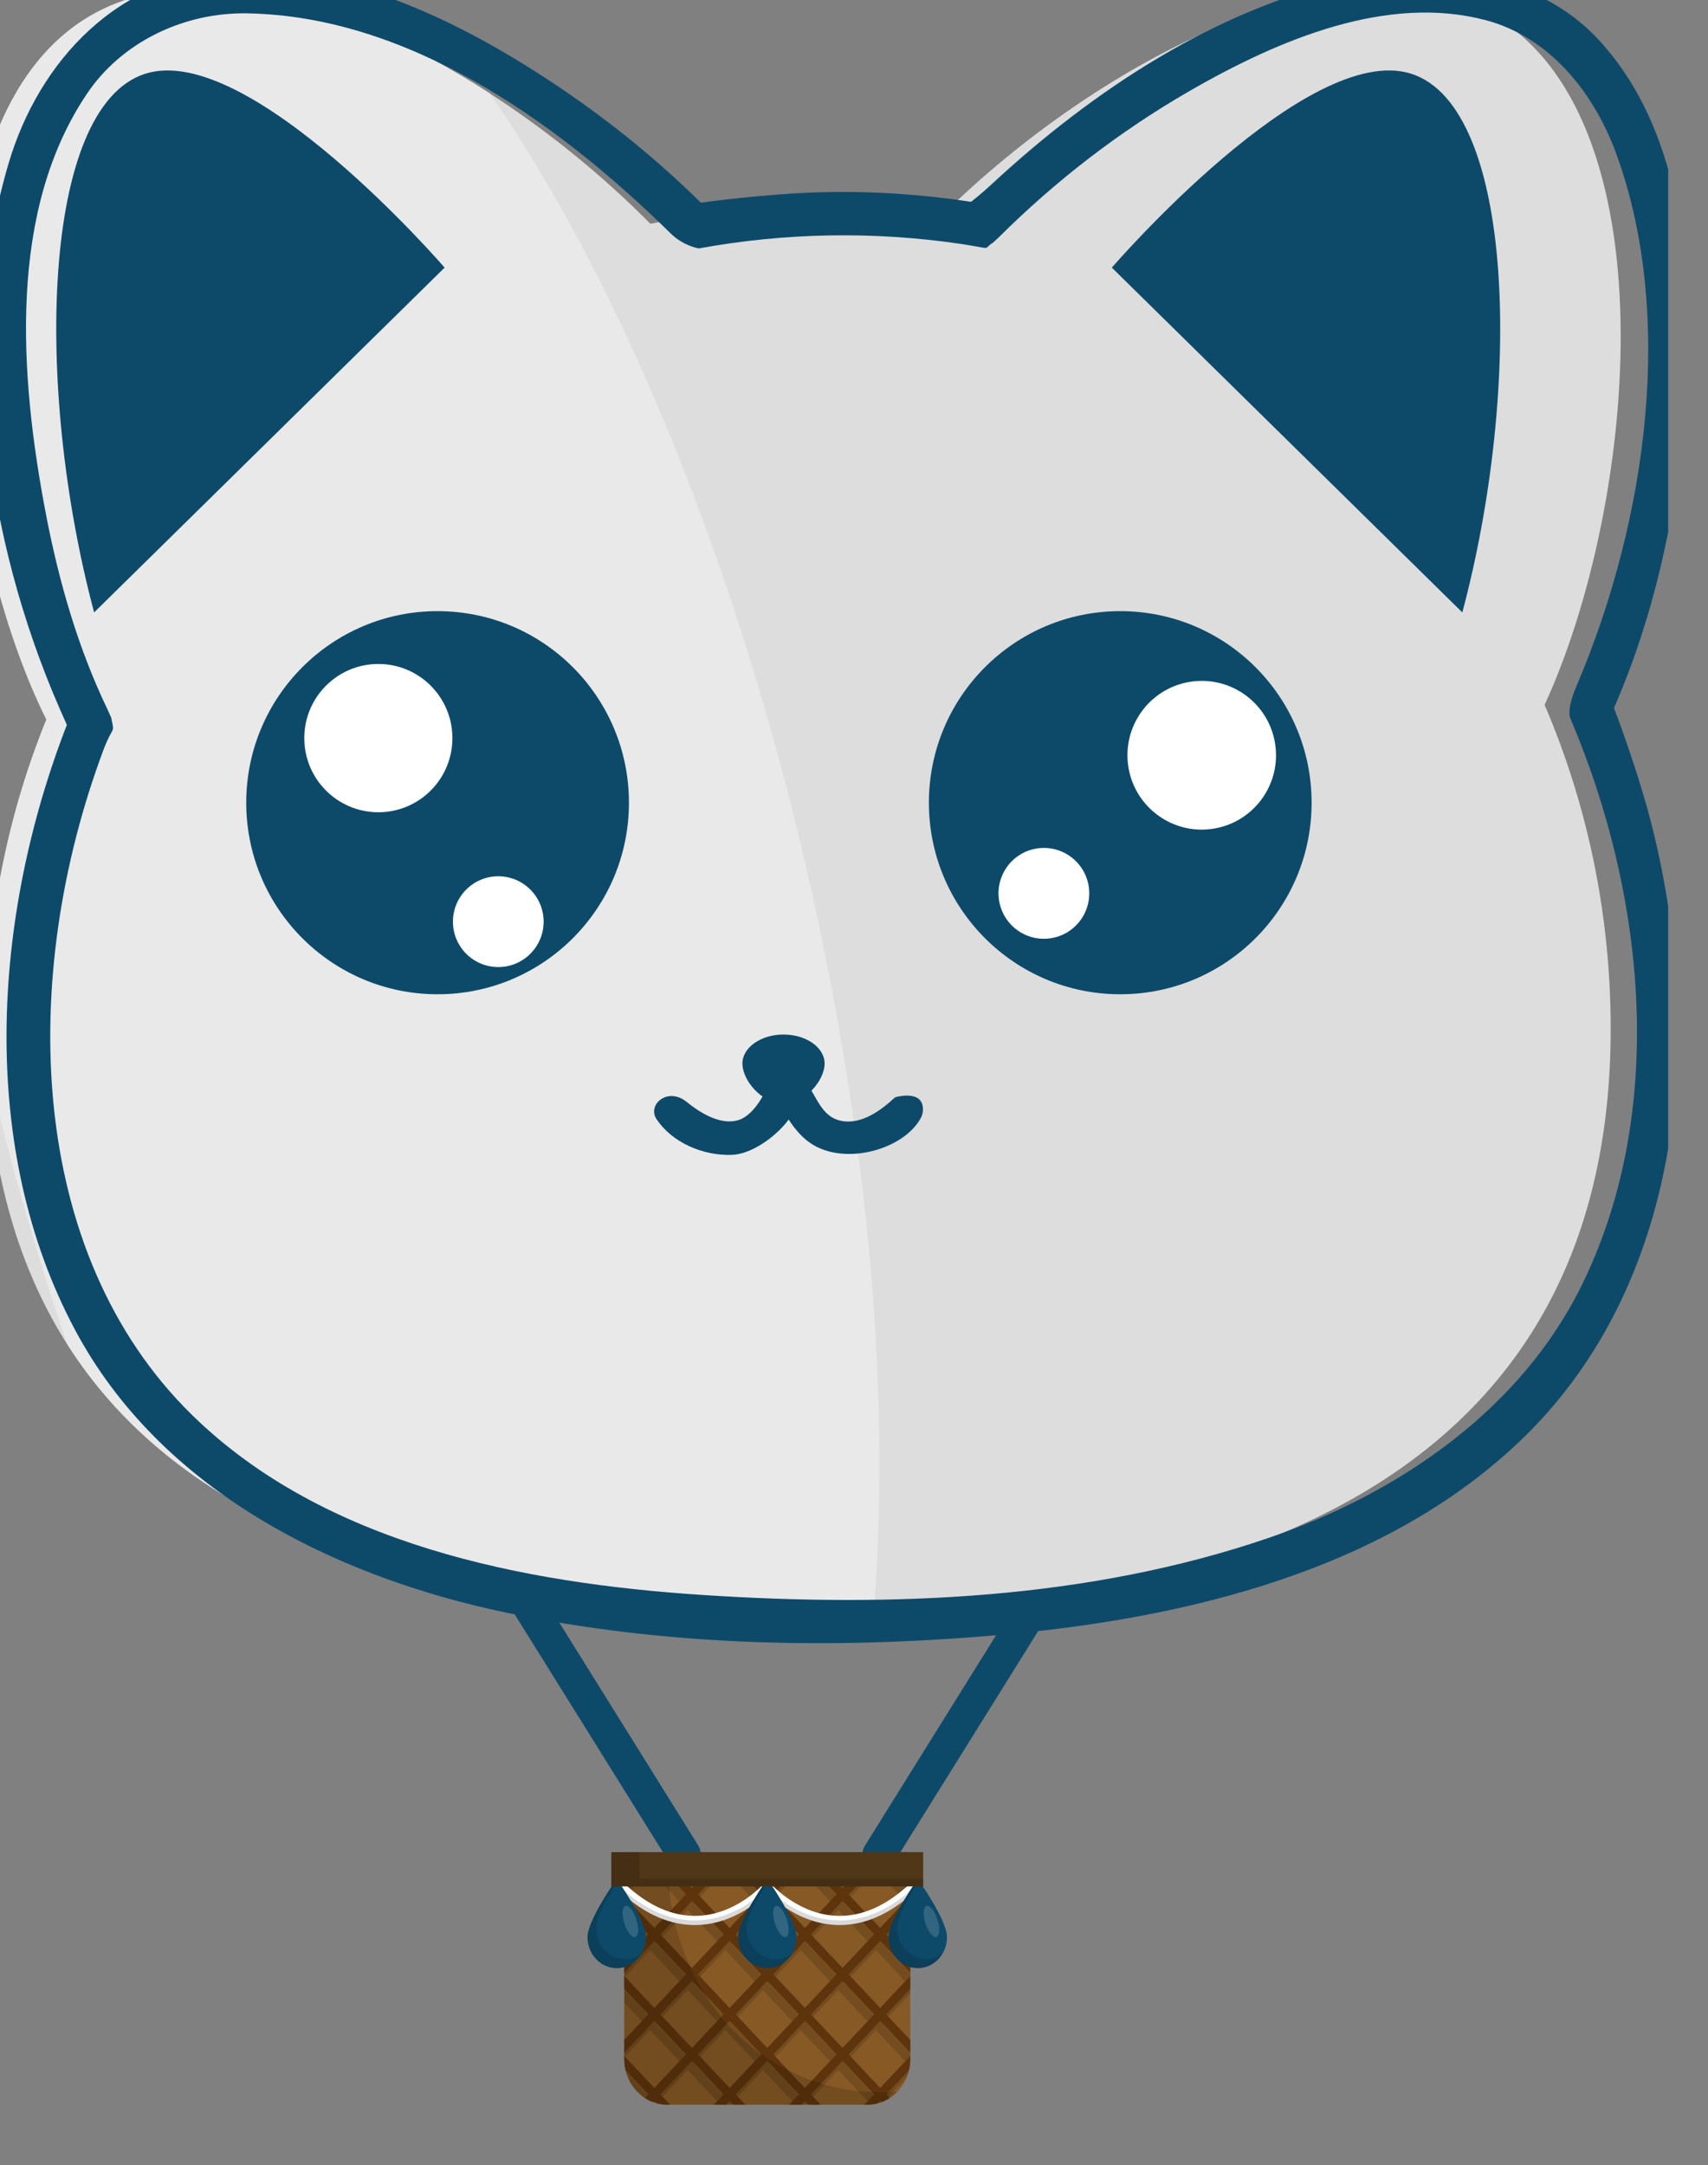 <?xml version="1.0" encoding="UTF-8" standalone="no"?>
<!DOCTYPE svg PUBLIC "-//W3C//DTD SVG 1.1//EN" "http://www.w3.org/Graphics/SVG/1.1/DTD/svg11.dtd">
<svg width="100%" height="100%" viewBox="0 0 71 90" version="1.1" xmlns="http://www.w3.org/2000/svg" xmlns:xlink="http://www.w3.org/1999/xlink" xml:space="preserve" xmlns:serif="http://www.serif.com/" style="fill-rule:evenodd;clip-rule:evenodd;stroke-linejoin:round;stroke-miterlimit:2;">
    <rect x="0" y="0" width="71" height="90" fill="#808080" stroke="none"/>
    <g transform="matrix(1,0,0,1,-3865,-2497)">
        <g id="player" transform="matrix(1.005,0,0,1.274,-21.071,-685.693)">
            <rect x="3865.12" y="2497.25" width="70.617" height="70.617" style="fill:none;"/>
            <clipPath id="_clip1">
                <rect x="3865.12" y="2497.25" width="70.617" height="70.617"/>
            </clipPath>
            <g clip-path="url(#_clip1)">
                <g transform="matrix(1.691,0,-8.16866e-16,0.812,5773.42,2611.08)">
                    <g transform="matrix(0.726,0,0,1.194,-3338.41,29.288)">
                        <g transform="matrix(0.245,0,0,0.245,2992.93,-175.347)">
                            <path d="M307.741,395.157L284.366,357.684" style="fill:none;"/>
                        </g>
                        <g transform="matrix(0.245,0,0,0.245,2992.93,-175.347)">
                            <path d="M284.473,355.383C285.239,355.45 285.744,355.619 286.32,356.465L309.696,393.938C310.89,396.036 307.68,399.154 305.787,396.376L282.412,358.903C282.112,358.377 282.094,358.194 282.069,357.855C281.952,356.286 284.174,355.381 284.473,355.383Z" style="fill:rgb(13,74,106);"/>
                        </g>
                        <g transform="matrix(-0.245,0,0,0.245,3150.27,-175.347)">
                            <path d="M307.741,395.157L284.366,357.684" style="fill:none;"/>
                        </g>
                        <g transform="matrix(-0.245,0,0,0.245,3150.27,-175.347)">
                            <path d="M284.102,355.396C283.539,355.484 283.453,355.553 283.226,355.682C282.142,356.299 281.643,357.553 282.411,358.903L305.787,396.376C306.476,397.387 306.787,397.31 307.267,397.411C309,397.776 310.695,395.694 309.696,393.938L286.32,356.465C285.817,355.726 285.023,355.327 284.102,355.396Z" style="fill:rgb(13,74,106);"/>
                        </g>
                        <g transform="matrix(0.245,0,0,0.245,3509.67,-228.778)">
                            <path d="M-1766.88,388.868C-1745.74,367.593 -1711.19,348.934 -1690.64,360.284C-1665.67,374.068 -1670.22,427.206 -1683.12,455.234C-1677.27,468.88 -1674.03,483.921 -1674.03,499.719C-1674.03,561.781 -1726.03,580.23 -1787.68,580.23C-1849.32,580.23 -1897.42,561.781 -1897.42,499.719C-1897.42,484.694 -1894.48,470.354 -1889.16,457.247C-1902.79,429.834 -1908.19,374.406 -1882.61,360.284C-1861.97,348.885 -1827.22,367.753 -1806.1,389.141C-1799.49,387.913 -1792.68,387.271 -1785.72,387.271C-1779.3,387.271 -1773.01,387.818 -1766.88,388.868Z" style="fill:rgb(221,221,221);"/>
                            <clipPath id="_clip2">
                                <path d="M-1766.88,388.868C-1745.74,367.593 -1711.19,348.934 -1690.64,360.284C-1665.67,374.068 -1670.22,427.206 -1683.12,455.234C-1677.27,468.88 -1674.03,483.921 -1674.03,499.719C-1674.03,561.781 -1726.03,580.23 -1787.68,580.23C-1849.32,580.23 -1897.42,561.781 -1897.42,499.719C-1897.42,484.694 -1894.48,470.354 -1889.16,457.247C-1902.79,429.834 -1908.19,374.406 -1882.61,360.284C-1861.97,348.885 -1827.22,367.753 -1806.1,389.141C-1799.49,387.913 -1792.68,387.271 -1785.72,387.271C-1779.3,387.271 -1773.01,387.818 -1766.88,388.868Z"/>
                            </clipPath>
                            <g clip-path="url(#_clip2)">
                                <g transform="matrix(3.971,-0.924,0.924,3.971,-2773.15,-728.647)">
                                    <ellipse cx="154.883" cy="343.079" rx="14.208" ry="38.124" style="fill:white;fill-opacity:0.36;"/>
                                </g>
                            </g>
                        </g>
                        <g transform="matrix(0.633,0,0,0.633,2852.92,-304.122)">
                            <circle cx="327.154" cy="300.425" r="10.185" style="fill:rgb(13,74,106);"/>
                        </g>
                        <g transform="matrix(0.245,0,0,0.245,2992.93,-175.347)">
                            <path d="M226.557,224.449L274.755,177.084C274.755,177.084 247.823,145.887 233.565,150.457C219.308,155.026 218.301,193.55 226.557,224.449Z" style="fill:rgb(13,74,106);"/>
                        </g>
                        <g transform="matrix(-0.245,0,0,0.245,3150.04,-175.347)">
                            <path d="M226.557,224.449L274.755,177.084C274.755,177.084 247.823,145.887 233.565,150.457C219.308,155.026 218.301,193.55 226.557,224.449Z" style="fill:rgb(13,74,106);"/>
                        </g>
                        <g transform="matrix(0.633,0,0,0.633,2875.92,-304.122)">
                            <circle cx="327.154" cy="300.425" r="10.185" style="fill:rgb(13,74,106);"/>
                        </g>
                        <g transform="matrix(0.245,0,0,0.245,2977.86,-189.731)">
                            <circle cx="327.154" cy="300.425" r="10.185" style="fill:white;"/>
                        </g>
                        <g transform="matrix(0.15,0,0,0.15,3012.98,-155.013)">
                            <circle cx="327.154" cy="300.425" r="10.185" style="fill:white;"/>
                        </g>
                        <g transform="matrix(0.136,0,0,0.096,3027.17,-134.014)">
                            <path d="M327.154,290.24C332.775,290.24 337.339,294.804 337.339,300.425C337.339,306.046 332.775,314.391 327.154,314.391C321.533,314.391 316.97,306.046 316.97,300.425C316.97,294.804 321.533,290.24 327.154,290.24Z" style="fill:rgb(13,74,106);"/>
                        </g>
                        <g transform="matrix(0.029,0.244,-0.244,0.029,3149.57,-204.088)">
                            <circle cx="327.154" cy="300.425" r="10.185" style="fill:white;"/>
                        </g>
                        <g transform="matrix(0.018,0.149,-0.149,0.018,3119.31,-165.056)">
                            <circle cx="327.154" cy="300.425" r="10.185" style="fill:white;"/>
                        </g>
                        <g transform="matrix(0.245,0,0,0.245,2992.93,-175.347)">
                            <path d="M321.264,288.328C322.283,288.381 322.391,288.62 322.68,288.862C325.926,291.571 318.971,298.811 314.254,298.964C310.23,299.094 306.063,297.271 303.907,294.076C302.558,292.076 305.446,289.531 308.099,291.732C310.184,293.426 312.859,294.873 315.122,294.198C317.601,293.458 319.144,289.6 319.144,289.6C319.567,288.807 320.101,288.328 321.264,288.328Z" style="fill:rgb(13,74,106);"/>
                        </g>
                        <g transform="matrix(-0.245,0,0,0.245,3150.72,-175.347)">
                            <path d="M321.027,288.334C318.398,288.606 318.393,293.467 314.872,294.263C311.945,294.925 309.152,292.734 307.335,291.056C307.335,291.056 303.273,289.832 303.52,292.969C303.545,293.284 303.636,293.594 303.785,293.873C306.207,298.408 314.946,300.721 319.522,296.947C321.202,295.562 322.37,293.671 323.249,291.703C323.249,291.703 323.602,288.201 321.027,288.334Z" style="fill:rgb(13,74,106);"/>
                        </g>
                        <g transform="matrix(0.309,0,0,0.328,3497.97,-241.126)">
                            <g>
                                <g transform="matrix(1,0,0,1,-1397,521.317)">
                                    <path d="M0,-24.353L0,-4.691C0,-2.101 2.1,0 4.69,0L26.5,0C29.091,0 31.19,-2.101 31.19,-4.691L31.19,-24.353L0,-24.353Z" style="fill:rgb(135,89,37);fill-rule:nonzero;"/>
                                </g>
                                <g transform="matrix(1,0,0,1,-1729.74,122.604)">
                                    <clipPath id="_clip3">
                                        <path d="M332.738,373.61L332.738,394.022C332.738,396.613 334.838,398.713 337.429,398.713L359.239,398.713C361.829,398.713 363.928,396.613 363.928,394.022L363.928,373.61L332.738,373.61Z" clip-rule="nonzero"/>
                                    </clipPath>
                                    <g clip-path="url(#_clip3)">
                                        <g opacity="0.15">
                                            <g transform="matrix(1,0,0,1,311.591,382.18)">
                                                <path d="M0,0L3.44,-3.44L6.882,0L3.44,3.44L0,0ZM4.104,4.104L7.545,0.663L10.985,4.104L7.545,7.545L4.104,4.104ZM8.208,8.208L11.648,4.768L15.09,8.208L11.648,11.648L8.208,8.208ZM12.313,12.312L15.753,8.871L19.193,12.313L15.753,15.753L12.313,12.312ZM16.416,16.416L19.857,12.976L23.298,16.416L19.857,19.856L16.416,16.416ZM20.521,20.521L23.961,17.079L27.401,20.521L23.961,23.961L20.521,20.521ZM24.624,24.624L28.065,21.184L31.506,24.624L28.065,28.064L24.624,24.624ZM28.729,28.729L32.169,25.287L35.61,28.729L32.169,32.169L28.729,28.729ZM32.832,32.832L36.273,29.392L39.714,32.832L36.273,36.273L32.832,32.832ZM40.377,32.169L36.937,28.729L40.377,25.287L43.818,28.729L40.377,32.169ZM44.481,28.064L41.041,24.624L44.481,21.184L47.922,24.624L44.481,28.064ZM48.585,23.961L45.145,20.521L48.585,17.079L52.026,20.521L48.585,23.961ZM52.689,19.856L49.249,16.416L52.689,12.976L56.13,16.416L52.689,19.856ZM56.794,15.753L53.353,12.313L56.794,8.871L60.234,12.313L56.794,15.753ZM60.897,11.648L57.457,8.208L60.897,4.768L64.338,8.208L60.897,11.648ZM65.002,7.545L61.561,4.104L65.002,0.663L68.442,4.104L65.002,7.545ZM69.105,3.44L65.665,0L69.105,-3.44L72.547,0L69.105,3.44ZM68.442,-4.104L65.002,-0.663L61.561,-4.104L65.002,-7.545L68.442,-4.104ZM64.338,-8.208L60.897,-4.768L57.457,-8.208L60.897,-11.649L64.338,-8.208ZM60.234,-12.313L56.794,-8.871L53.353,-12.313L56.794,-15.753L60.234,-12.313ZM56.13,-16.416L52.689,-12.976L49.249,-16.416L52.689,-19.857L56.13,-16.416ZM52.026,-20.521L48.585,-17.08L45.145,-20.521L48.585,-23.961L52.026,-20.521ZM47.922,-24.624L44.481,-21.184L41.041,-24.624L44.481,-28.065L47.922,-24.624ZM43.818,-28.729L40.377,-25.288L36.937,-28.729L40.377,-32.169L43.818,-28.729ZM39.714,-32.833L36.273,-29.392L32.832,-32.833L36.273,-36.273L39.714,-32.833ZM32.169,-32.169L35.61,-28.729L32.169,-25.288L28.729,-28.729L32.169,-32.169ZM28.065,-28.065L31.506,-24.624L28.065,-21.184L24.624,-24.624L28.065,-28.065ZM23.961,-23.961L27.401,-20.521L23.961,-17.08L20.521,-20.521L23.961,-23.961ZM19.857,-19.857L23.298,-16.416L19.857,-12.976L16.416,-16.416L19.857,-19.857ZM15.753,-15.753L19.193,-12.313L15.753,-8.872L12.313,-12.313L15.753,-15.753ZM11.648,-11.649L15.09,-8.208L11.648,-4.768L8.208,-8.208L11.648,-11.649ZM11.648,3.44L8.208,0L11.648,-3.44L15.09,0L11.648,3.44ZM15.753,7.545L12.313,4.104L15.753,0.663L19.193,4.104L15.753,7.545ZM19.857,11.648L16.416,8.208L19.857,4.768L23.298,8.208L19.857,11.648ZM23.961,15.753L20.521,12.312L23.961,8.871L27.401,12.313L23.961,15.753ZM28.065,19.856L24.624,16.416L28.065,12.976L31.506,16.416L28.065,19.856ZM32.169,23.961L28.729,20.521L32.169,17.079L35.61,20.521L32.169,23.961ZM39.714,24.624L36.273,28.064L32.832,24.624L36.273,21.184L39.714,24.624ZM43.818,20.521L40.377,23.961L36.937,20.521L40.377,17.079L43.818,20.521ZM47.922,16.416L44.481,19.856L41.041,16.416L44.481,12.976L47.922,16.416ZM52.026,12.313L48.585,15.753L45.145,12.312L48.585,8.871L52.026,12.313ZM56.13,8.208L52.689,11.648L49.249,8.208L52.689,4.768L56.13,8.208ZM60.234,4.104L56.794,7.545L53.353,4.104L56.794,0.663L60.234,4.104ZM60.897,-3.44L64.338,0L60.897,3.44L57.457,0L60.897,-3.44ZM56.794,-7.545L60.234,-4.104L56.794,-0.663L53.353,-4.104L56.794,-7.545ZM52.689,-11.649L56.13,-8.208L52.689,-4.768L49.249,-8.208L52.689,-11.649ZM48.585,-15.753L52.026,-12.313L48.585,-8.871L45.145,-12.313L48.585,-15.753ZM44.481,-19.857L47.922,-16.416L44.481,-12.976L41.041,-16.416L44.481,-19.857ZM40.377,-23.961L43.818,-20.521L40.377,-17.08L36.937,-20.521L40.377,-23.961ZM32.832,-24.624L36.273,-28.065L39.714,-24.624L36.273,-21.184L32.832,-24.624ZM28.729,-20.521L32.169,-23.961L35.61,-20.521L32.169,-17.08L28.729,-20.521ZM24.624,-16.416L28.065,-19.857L31.506,-16.416L28.065,-12.976L24.624,-16.416ZM20.521,-12.313L23.961,-15.753L27.401,-12.313L23.961,-8.872L20.521,-12.313ZM16.416,-8.208L19.857,-11.649L23.298,-8.208L19.857,-4.768L16.416,-8.208ZM15.753,-0.663L12.313,-4.104L15.753,-7.545L19.193,-4.104L15.753,-0.663ZM19.857,3.44L16.416,0L19.857,-3.44L23.298,0L19.857,3.44ZM23.961,7.545L20.521,4.104L23.961,0.663L27.401,4.104L23.961,7.545ZM28.065,11.648L24.624,8.208L28.065,4.768L31.506,8.208L28.065,11.648ZM32.169,15.753L28.729,12.312L32.169,8.871L35.61,12.313L32.169,15.753ZM39.714,16.416L36.273,19.856L32.832,16.416L36.273,12.976L39.714,16.416ZM43.818,12.313L40.377,15.753L36.937,12.312L40.377,8.871L43.818,12.313ZM47.922,8.208L44.481,11.648L41.041,8.208L44.481,4.768L47.922,8.208ZM52.026,4.104L48.585,7.545L45.145,4.104L48.585,0.663L52.026,4.104ZM52.689,-3.44L56.13,0L52.689,3.44L49.249,0L52.689,-3.44ZM48.585,-7.545L52.026,-4.104L48.585,-0.663L45.145,-4.104L48.585,-7.545ZM44.481,-11.649L47.922,-8.208L44.481,-4.768L41.041,-8.208L44.481,-11.649ZM40.377,-15.753L43.818,-12.313L40.377,-8.871L36.937,-12.313L40.377,-15.753ZM32.832,-16.416L36.273,-19.857L39.714,-16.416L36.273,-12.976L32.832,-16.416ZM28.729,-12.313L32.169,-15.753L35.61,-12.313L32.169,-8.871L28.729,-12.313ZM24.624,-8.208L28.065,-11.649L31.506,-8.208L28.065,-4.768L24.624,-8.208ZM23.961,-0.663L20.521,-4.104L23.961,-7.545L27.401,-4.104L23.961,-0.663ZM28.065,3.44L24.624,0L28.065,-3.44L31.506,0L28.065,3.44ZM32.169,7.545L28.729,4.104L32.169,0.663L35.61,4.104L32.169,7.545ZM39.714,8.208L36.273,11.648L32.832,8.208L36.273,4.768L39.714,8.208ZM43.818,4.104L40.377,7.545L36.937,4.104L40.377,0.663L43.818,4.104ZM44.481,-3.44L47.922,0L44.481,3.44L41.041,0L44.481,-3.44ZM40.377,-7.545L43.818,-4.104L40.377,-0.663L36.937,-4.104L40.377,-7.545ZM32.832,-8.208L36.273,-11.649L39.714,-8.208L36.273,-4.768L32.832,-8.208ZM36.273,-3.44L39.714,0L36.273,3.44L32.832,0L36.273,-3.44ZM32.169,-0.663L28.729,-4.104L32.169,-7.545L35.61,-4.104L32.169,-0.663ZM7.545,-7.545L10.985,-4.104L7.545,-0.663L4.104,-4.104L7.545,-7.545ZM-1.326,0L-3.047,1.721L-2.384,2.384L-0.663,0.663L2.777,4.104L1.057,5.824L1.721,6.487L3.44,4.768L6.882,8.208L5.161,9.929L5.824,10.592L7.545,8.871L10.985,12.313L9.266,14.032L9.929,14.695L11.648,12.976L15.09,16.416L13.369,18.137L14.032,18.8L15.753,17.079L19.193,20.521L17.474,22.24L18.137,22.904L19.857,21.184L23.298,24.624L21.577,26.345L22.24,27.008L23.961,25.287L27.401,28.729L25.682,30.448L26.345,31.112L28.065,29.392L31.506,32.832L29.785,34.553L30.448,35.216L32.169,33.496L35.61,36.937L33.89,38.657L34.553,39.32L36.273,37.6L37.993,39.32L38.657,38.656L36.937,36.937L40.377,33.496L42.098,35.216L42.761,34.553L41.041,32.832L44.481,29.392L46.202,31.112L46.865,30.448L45.145,28.729L48.585,25.287L50.306,27.008L50.969,26.345L49.249,24.624L52.689,21.184L54.41,22.904L55.073,22.24L53.353,20.521L56.794,17.079L58.514,18.8L59.177,18.137L57.457,16.416L60.897,12.976L62.618,14.695L63.281,14.032L61.561,12.313L65.002,8.871L66.722,10.592L67.385,9.929L65.665,8.208L69.105,4.768L70.826,6.487L71.489,5.824L69.769,4.104L73.21,0.663L74.93,2.384L75.594,1.72L73.873,0L75.594,-1.721L74.93,-2.384L73.21,-0.663L69.769,-4.104L71.489,-5.824L70.826,-6.488L69.105,-4.768L65.665,-8.208L67.385,-9.929L66.722,-10.592L65.002,-8.871L61.561,-12.313L63.281,-14.032L62.618,-14.696L60.897,-12.976L57.457,-16.416L59.177,-18.137L58.514,-18.8L56.794,-17.08L53.353,-20.521L55.073,-22.241L54.41,-22.904L52.689,-21.184L49.249,-24.624L50.969,-26.345L50.306,-27.008L48.585,-25.288L45.145,-28.729L46.865,-30.449L46.202,-31.112L44.481,-29.392L41.041,-32.833L42.761,-34.553L42.098,-35.216L40.377,-33.496L36.937,-36.937L38.657,-38.657L37.993,-39.32L36.273,-37.6L34.553,-39.32L33.89,-38.657L35.61,-36.937L32.169,-33.496L30.448,-35.216L29.785,-34.553L31.506,-32.833L28.065,-29.392L26.345,-31.112L25.682,-30.449L27.401,-28.729L23.961,-25.288L22.24,-27.008L21.577,-26.345L23.298,-24.624L19.857,-21.184L18.137,-22.904L17.474,-22.241L19.193,-20.521L15.753,-17.08L14.032,-18.8L13.369,-18.137L15.09,-16.416L11.648,-12.976L9.929,-14.696L9.266,-14.032L10.985,-12.313L7.545,-8.872L5.824,-10.592L5.161,-9.929L6.882,-8.208L3.44,-4.768L1.721,-6.488L1.057,-5.824L2.777,-4.104L-0.663,-0.663L-2.384,-2.384L-3.047,-1.721L-1.326,0Z" style="fill-rule:nonzero;"/>
                                            </g>
                                        </g>
                                        <g transform="matrix(1,0,0,1,312.06,381.241)">
                                            <path d="M0,0L3.44,-3.441L6.881,0L3.44,3.44L0,0ZM4.104,4.104L7.544,0.663L10.985,4.104L7.544,7.545L4.104,4.104ZM8.208,8.208L11.648,4.767L15.089,8.208L11.648,11.648L8.208,8.208ZM12.312,12.312L15.753,8.871L19.193,12.312L15.753,15.753L12.312,12.312ZM16.416,16.416L19.856,12.976L23.297,16.416L19.856,19.856L16.416,16.416ZM20.52,20.52L23.961,17.079L27.401,20.52L23.961,23.961L20.52,20.52ZM24.624,24.624L28.064,21.184L31.506,24.624L28.064,28.064L24.624,24.624ZM28.728,28.729L32.169,25.287L35.609,28.729L32.169,32.169L28.728,28.729ZM32.832,32.832L36.272,29.392L39.714,32.832L36.272,36.272L32.832,32.832ZM40.377,32.169L36.937,28.729L40.377,25.287L43.817,28.729L40.377,32.169ZM44.48,28.064L41.04,24.624L44.48,21.184L47.922,24.624L44.48,28.064ZM48.585,23.961L45.145,20.52L48.585,17.079L52.025,20.52L48.585,23.961ZM52.689,19.856L49.248,16.416L52.689,12.976L56.13,16.416L52.689,19.856ZM56.793,15.753L53.353,12.312L56.793,8.871L60.233,12.312L56.793,15.753ZM60.897,11.648L57.456,8.208L60.897,4.767L64.338,8.208L60.897,11.648ZM65.001,7.545L61.561,4.104L65.001,0.663L68.442,4.104L65.001,7.545ZM69.105,3.44L65.664,0L69.105,-3.441L72.546,0L69.105,3.44ZM68.442,-4.104L65.001,-0.664L61.561,-4.104L65.001,-7.545L68.442,-4.104ZM64.338,-8.208L60.897,-4.768L57.456,-8.208L60.897,-11.649L64.338,-8.208ZM60.233,-12.313L56.793,-8.872L53.353,-12.313L56.793,-15.753L60.233,-12.313ZM56.13,-16.417L52.689,-12.976L49.248,-16.417L52.689,-19.857L56.13,-16.417ZM52.025,-20.521L48.585,-17.08L45.145,-20.521L48.585,-23.961L52.025,-20.521ZM47.922,-24.625L44.48,-21.184L41.04,-24.625L44.48,-28.065L47.922,-24.625ZM43.817,-28.729L40.377,-25.288L36.937,-28.729L40.377,-32.17L43.817,-28.729ZM39.714,-32.833L36.272,-29.392L32.832,-32.833L36.272,-36.273L39.714,-32.833ZM32.169,-32.17L35.609,-28.729L32.169,-25.288L28.728,-28.729L32.169,-32.17ZM28.064,-28.065L31.506,-24.625L28.064,-21.184L24.624,-24.625L28.064,-28.065ZM23.961,-23.961L27.401,-20.521L23.961,-17.08L20.52,-20.521L23.961,-23.961ZM19.856,-19.857L23.297,-16.417L19.856,-12.976L16.416,-16.417L19.856,-19.857ZM15.753,-15.753L19.193,-12.313L15.753,-8.872L12.312,-12.313L15.753,-15.753ZM11.648,-11.649L15.089,-8.208L11.648,-4.768L8.208,-8.208L11.648,-11.649ZM11.648,3.44L8.208,0L11.648,-3.441L15.089,0L11.648,3.44ZM15.753,7.545L12.312,4.104L15.753,0.663L19.193,4.104L15.753,7.545ZM19.856,11.648L16.416,8.208L19.856,4.767L23.297,8.208L19.856,11.648ZM23.961,15.753L20.52,12.312L23.961,8.871L27.401,12.312L23.961,15.753ZM28.064,19.856L24.624,16.416L28.064,12.976L31.506,16.416L28.064,19.856ZM32.169,23.961L28.728,20.52L32.169,17.079L35.609,20.52L32.169,23.961ZM39.714,24.624L36.272,28.064L32.832,24.624L36.272,21.184L39.714,24.624ZM43.817,20.52L40.377,23.961L36.937,20.52L40.377,17.079L43.817,20.52ZM47.922,16.416L44.48,19.856L41.04,16.416L44.48,12.976L47.922,16.416ZM52.025,12.312L48.585,15.753L45.145,12.312L48.585,8.871L52.025,12.312ZM56.13,8.208L52.689,11.648L49.248,8.208L52.689,4.767L56.13,8.208ZM60.233,4.104L56.793,7.545L53.353,4.104L56.793,0.663L60.233,4.104ZM60.897,-3.441L64.338,0L60.897,3.44L57.456,0L60.897,-3.441ZM56.793,-7.545L60.233,-4.104L56.793,-0.664L53.353,-4.104L56.793,-7.545ZM52.689,-11.649L56.13,-8.208L52.689,-4.768L49.248,-8.208L52.689,-11.649ZM48.585,-15.753L52.025,-12.313L48.585,-8.872L45.145,-12.313L48.585,-15.753ZM44.48,-19.857L47.922,-16.417L44.48,-12.976L41.04,-16.417L44.48,-19.857ZM40.377,-23.961L43.817,-20.521L40.377,-17.08L36.937,-20.521L40.377,-23.961ZM32.832,-24.625L36.272,-28.065L39.714,-24.625L36.272,-21.184L32.832,-24.625ZM28.728,-20.521L32.169,-23.961L35.609,-20.521L32.169,-17.08L28.728,-20.521ZM24.624,-16.417L28.064,-19.857L31.506,-16.417L28.064,-12.976L24.624,-16.417ZM20.52,-12.313L23.961,-15.753L27.401,-12.313L23.961,-8.872L20.52,-12.313ZM16.416,-8.208L19.856,-11.649L23.297,-8.208L19.856,-4.768L16.416,-8.208ZM15.753,-0.664L12.312,-4.104L15.753,-7.545L19.193,-4.104L15.753,-0.664ZM19.856,3.44L16.416,0L19.856,-3.441L23.297,0L19.856,3.44ZM23.961,7.545L20.52,4.104L23.961,0.663L27.401,4.104L23.961,7.545ZM28.064,11.648L24.624,8.208L28.064,4.767L31.506,8.208L28.064,11.648ZM32.169,15.753L28.728,12.312L32.169,8.871L35.609,12.312L32.169,15.753ZM39.714,16.416L36.272,19.856L32.832,16.416L36.272,12.976L39.714,16.416ZM43.817,12.312L40.377,15.753L36.937,12.312L40.377,8.871L43.817,12.312ZM47.922,8.208L44.48,11.648L41.04,8.208L44.48,4.767L47.922,8.208ZM52.025,4.104L48.585,7.545L45.145,4.104L48.585,0.663L52.025,4.104ZM52.689,-3.441L56.13,0L52.689,3.44L49.248,0L52.689,-3.441ZM48.585,-7.545L52.025,-4.104L48.585,-0.664L45.145,-4.104L48.585,-7.545ZM44.48,-11.649L47.922,-8.208L44.48,-4.768L41.04,-8.208L44.48,-11.649ZM40.377,-15.753L43.817,-12.313L40.377,-8.872L36.937,-12.313L40.377,-15.753ZM32.832,-16.417L36.272,-19.857L39.714,-16.417L36.272,-12.976L32.832,-16.417ZM28.728,-12.313L32.169,-15.753L35.609,-12.313L32.169,-8.872L28.728,-12.313ZM24.624,-8.208L28.064,-11.649L31.506,-8.208L28.064,-4.768L24.624,-8.208ZM23.961,-0.664L20.52,-4.104L23.961,-7.545L27.401,-4.104L23.961,-0.664ZM28.064,3.44L24.624,0L28.064,-3.441L31.506,0L28.064,3.44ZM32.169,7.545L28.728,4.104L32.169,0.663L35.609,4.104L32.169,7.545ZM39.714,8.208L36.272,11.648L32.832,8.208L36.272,4.767L39.714,8.208ZM43.817,4.104L40.377,7.545L36.937,4.104L40.377,0.663L43.817,4.104ZM44.48,-3.441L47.922,0L44.48,3.44L41.04,0L44.48,-3.441ZM40.377,-7.545L43.817,-4.104L40.377,-0.664L36.937,-4.104L40.377,-7.545ZM32.832,-8.208L36.272,-11.649L39.714,-8.208L36.272,-4.768L32.832,-8.208ZM36.272,-3.441L39.714,0L36.272,3.44L32.832,0L36.272,-3.441ZM32.169,-0.664L28.728,-4.104L32.169,-7.545L35.609,-4.104L32.169,-0.664ZM7.544,-7.545L10.985,-4.104L7.544,-0.664L4.104,-4.104L7.544,-7.545ZM-1.327,0L-3.048,1.72L-2.384,2.384L-0.664,0.663L2.777,4.104L1.057,5.824L1.72,6.487L3.44,4.767L6.881,8.208L5.161,9.928L5.824,10.592L7.544,8.871L10.985,12.312L9.265,14.032L9.928,14.695L11.648,12.976L15.089,16.416L13.369,18.137L14.032,18.8L15.753,17.079L19.193,20.52L17.473,22.24L18.136,22.903L19.856,21.184L23.297,24.624L21.577,26.345L22.24,27.008L23.961,25.287L27.401,28.729L25.681,30.448L26.345,31.111L28.064,29.392L31.506,32.832L29.785,34.553L30.448,35.216L32.169,33.495L35.609,36.937L33.889,38.656L34.553,39.32L36.272,37.6L37.993,39.32L38.656,38.656L36.937,36.937L40.377,33.495L42.098,35.216L42.761,34.553L41.04,32.832L44.48,29.392L46.201,31.111L46.864,30.448L45.145,28.729L48.585,25.287L50.306,27.008L50.969,26.345L49.248,24.624L52.689,21.184L54.409,22.903L55.072,22.24L53.353,20.52L56.793,17.079L58.514,18.8L59.177,18.137L57.456,16.416L60.897,12.976L62.617,14.695L63.281,14.032L61.561,12.312L65.001,8.871L66.722,10.592L67.385,9.928L65.664,8.208L69.105,4.767L70.825,6.487L71.489,5.824L69.769,4.104L73.209,0.663L74.93,2.384L75.593,1.72L73.873,0L75.593,-1.721L74.93,-2.384L73.209,-0.664L69.769,-4.104L71.489,-5.825L70.825,-6.488L69.105,-4.768L65.664,-8.208L67.385,-9.929L66.722,-10.592L65.001,-8.872L61.561,-12.313L63.281,-14.033L62.617,-14.696L60.897,-12.976L57.456,-16.417L59.177,-18.137L58.514,-18.8L56.793,-17.08L53.353,-20.521L55.072,-22.241L54.409,-22.904L52.689,-21.184L49.248,-24.625L50.969,-26.345L50.306,-27.009L48.585,-25.288L45.145,-28.729L46.864,-30.449L46.201,-31.112L44.48,-29.392L41.04,-32.833L42.761,-34.553L42.098,-35.217L40.377,-33.496L36.937,-36.937L38.656,-38.657L37.993,-39.32L36.272,-37.601L34.553,-39.32L33.889,-38.657L35.609,-36.937L32.169,-33.496L30.448,-35.217L29.785,-34.553L31.506,-32.833L28.064,-29.392L26.345,-31.112L25.681,-30.449L27.401,-28.729L23.961,-25.288L22.24,-27.009L21.577,-26.345L23.297,-24.625L19.856,-21.184L18.136,-22.904L17.473,-22.241L19.193,-20.521L15.753,-17.08L14.032,-18.8L13.369,-18.137L15.089,-16.417L11.648,-12.976L9.928,-14.696L9.265,-14.033L10.985,-12.313L7.544,-8.872L5.824,-10.592L5.161,-9.929L6.881,-8.208L3.44,-4.768L1.72,-6.488L1.057,-5.825L2.777,-4.104L-0.664,-0.664L-2.384,-2.384L-3.048,-1.721L-1.327,0Z" style="fill:rgb(94,52,12);fill-rule:nonzero;"/>
                                        </g>
                                    </g>
                                </g>
                                <g transform="matrix(1,0,0,1,-1729.74,122.604)">
                                    <g opacity="0.15">
                                        <g transform="matrix(1,0,0,1,360.374,375.007)">
                                            <path d="M0,22.433C-5.829,22.433 -11.954,19.897 -16.077,15.774C-20.021,11.83 -22.99,5.36 -22.736,-0.303C-22.722,-0.629 -22.692,-0.95 -22.665,-1.272L-27.636,-1.272L-27.636,19.015C-27.636,21.605 -25.536,23.705 -22.945,23.705L-1.136,23.705C0.162,23.705 1.337,23.178 2.186,22.326C1.469,22.395 0.741,22.433 0,22.433" style="fill-rule:nonzero;"/>
                                        </g>
                                    </g>
                                </g>
                                <g transform="matrix(1,0,0,1,-1381.06,502.677)">
                                    <path d="M0,-4.074L0.006,-4.067C0.081,-3.986 0.884,-3.143 2.211,-2.33C3.539,-1.515 5.383,-0.734 7.558,-0.735C9.803,-0.738 12.424,-1.553 15.288,-4.107C15.481,-4.28 15.778,-4.263 15.95,-4.07C16.123,-3.877 16.106,-3.581 15.913,-3.408C12.915,-0.725 10.038,0.206 7.558,0.203C5.077,0.202 3.019,-0.712 1.584,-1.615C0.147,-2.52 -0.674,-3.421 -0.693,-3.442C-0.867,-3.634 -0.854,-3.93 -0.662,-4.104C-0.471,-4.279 -0.174,-4.265 0,-4.074" style="fill:white;fill-rule:nonzero;"/>
                                </g>
                                <g transform="matrix(1,0,0,1,-1381.06,502.045)">
                                    <path d="M0,-2.81C-0.02,-2.789 -0.841,-1.888 -2.276,-0.983C-3.711,-0.08 -5.77,0.835 -8.25,0.836C-10.73,0.838 -13.607,-0.093 -16.606,-2.776C-16.799,-2.949 -16.815,-3.245 -16.644,-3.438C-16.471,-3.631 -16.174,-3.648 -15.981,-3.475C-13.116,-0.92 -10.495,-0.106 -8.25,-0.103C-6.006,-0.102 -4.112,-0.934 -2.776,-1.777C-2.109,-2.197 -1.583,-2.619 -1.227,-2.932C-1.049,-3.089 -0.913,-3.219 -0.822,-3.308C-0.777,-3.353 -0.744,-3.388 -0.723,-3.411L-0.698,-3.435L-0.693,-3.442C-0.519,-3.633 -0.222,-3.647 -0.03,-3.472C0.161,-3.298 0.175,-3.001 0,-2.81" style="fill:white;fill-rule:nonzero;"/>
                                </g>
                                <g transform="matrix(1,0,0,1,-1729.74,122.604)">
                                    <g opacity="0.15">
                                        <g transform="matrix(1,0,0,1,332.073,380.167)">
                                            <path d="M0,-3.972C2.999,-1.289 5.876,-0.358 8.356,-0.361C10.837,-0.362 12.896,-1.275 14.33,-2.179C15.231,-2.746 15.89,-3.313 16.26,-3.66C16.631,-3.313 17.289,-2.746 18.19,-2.179C19.625,-1.275 21.684,-0.362 24.164,-0.361C26.645,-0.358 29.521,-1.289 32.52,-3.972C32.557,-4.004 32.58,-4.044 32.604,-4.084C32.714,-3.896 32.688,-3.654 32.52,-3.502C29.521,-0.82 26.645,0.112 24.164,0.109C21.684,0.108 19.625,-0.806 18.19,-1.709C17.289,-2.278 16.631,-2.843 16.26,-3.192C15.89,-2.843 15.231,-2.278 14.33,-1.709C12.896,-0.806 10.837,0.108 8.356,0.109C5.876,0.112 2.999,-0.82 0,-3.502C-0.169,-3.654 -0.193,-3.896 -0.084,-4.084C-0.06,-4.044 -0.036,-4.004 0,-3.972" style="fill-rule:nonzero;"/>
                                        </g>
                                    </g>
                                </g>
                                <g transform="matrix(0,1,1,0,-1399.21,499.547)">
                                    <path d="M4.573,-1.794C6.331,-1.794 7.757,-0.368 7.757,1.39C7.757,3.148 6.331,4.573 4.573,4.573C2.814,4.573 -1.39,1.39 -1.39,1.39C-1.39,1.39 2.814,-1.794 4.573,-1.794" style="fill:rgb(13,74,106);fill-rule:nonzero;"/>
                                </g>
                                <g transform="matrix(1,0,0,1,-1729.74,122.604)">
                                    <g opacity="0.15">
                                        <g transform="matrix(1,0,0,1,331.917,384.699)">
                                            <path d="M0,-9.146C0,-9.146 0.05,-9.08 0.137,-8.962C-0.807,-7.59 -2.245,-5.305 -2.245,-4.122C-2.245,-2.364 -0.819,-0.938 0.938,-0.938C1.578,-0.938 2.171,-1.128 2.67,-1.452C2.103,-0.579 1.119,0 0,0C-1.758,0 -3.184,-1.425 -3.184,-3.183C-3.184,-4.942 0,-9.146 0,-9.146" style="fill-rule:nonzero;"/>
                                        </g>
                                    </g>
                                </g>
                                <g transform="matrix(1,0,0,1,-1729.74,122.604)">
                                    <g opacity="0.15">
                                        <g transform="matrix(0.328,0.945,0.945,-0.328,332.982,379.376)">
                                            <path d="M0.644,-0.458C1.573,-0.457 2.325,-0.152 2.325,0.224C2.324,0.601 1.573,0.906 0.644,0.906C-0.284,0.905 -1.037,0.6 -1.037,0.224C-1.036,-0.153 -0.284,-0.458 0.644,-0.458" style="fill:white;fill-rule:nonzero;"/>
                                        </g>
                                    </g>
                                </g>
                                <g transform="matrix(0,1,1,0,-1382.79,499.546)">
                                    <path d="M4.573,-1.794C6.331,-1.794 7.757,-0.368 7.757,1.39C7.757,3.148 6.331,4.573 4.573,4.573C2.814,4.573 -1.39,1.39 -1.39,1.39C-1.39,1.39 2.814,-1.794 4.573,-1.794" style="fill:rgb(13,74,106);fill-rule:nonzero;"/>
                                </g>
                                <g transform="matrix(1,0,0,1,-1729.74,122.604)">
                                    <g opacity="0.15">
                                        <g transform="matrix(1,0,0,1,348.333,384.699)">
                                            <path d="M0,-9.146C0,-9.146 0.05,-9.08 0.137,-8.962C-0.807,-7.59 -2.245,-5.305 -2.245,-4.122C-2.245,-2.364 -0.819,-0.938 0.939,-0.938C1.578,-0.938 2.172,-1.128 2.67,-1.452C2.103,-0.579 1.12,0 0,0C-1.758,0 -3.184,-1.425 -3.184,-3.183C-3.184,-4.942 0,-9.146 0,-9.146" style="fill-rule:nonzero;"/>
                                        </g>
                                    </g>
                                </g>
                                <g transform="matrix(1,0,0,1,-1729.74,122.604)">
                                    <g opacity="0.15">
                                        <g transform="matrix(0.328,0.945,0.945,-0.328,349.398,379.376)">
                                            <path d="M0.644,-0.457C1.572,-0.457 2.324,-0.152 2.325,0.224C2.324,0.601 1.572,0.905 0.644,0.905C-0.285,0.905 -1.037,0.6 -1.038,0.224C-1.036,-0.153 -0.285,-0.458 0.644,-0.457" style="fill:white;fill-rule:nonzero;"/>
                                        </g>
                                    </g>
                                </g>
                                <g transform="matrix(0,1,1,0,-1366.38,499.546)">
                                    <path d="M4.573,-1.794C6.331,-1.794 7.757,-0.368 7.757,1.391C7.757,3.148 6.331,4.573 4.573,4.573C2.814,4.573 -1.39,1.391 -1.39,1.391C-1.39,1.391 2.814,-1.794 4.573,-1.794" style="fill:rgb(13,74,106);fill-rule:nonzero;"/>
                                </g>
                                <g transform="matrix(1,0,0,1,-1729.74,122.604)">
                                    <g opacity="0.15">
                                        <g transform="matrix(1,0,0,1,364.75,384.699)">
                                            <path d="M0,-9.146C0,-9.146 0.049,-9.08 0.136,-8.962C-0.808,-7.59 -2.245,-5.305 -2.245,-4.122C-2.245,-2.364 -0.82,-0.938 0.938,-0.938C1.577,-0.938 2.171,-1.128 2.669,-1.452C2.102,-0.579 1.119,0 0,0C-1.759,0 -3.185,-1.425 -3.185,-3.183C-3.185,-4.942 0,-9.146 0,-9.146" style="fill-rule:nonzero;"/>
                                        </g>
                                    </g>
                                </g>
                                <g transform="matrix(1,0,0,1,-1729.74,122.604)">
                                    <g opacity="0.15">
                                        <g transform="matrix(0.328,0.945,0.945,-0.328,365.814,379.376)">
                                            <path d="M0.644,-0.457C1.572,-0.457 2.324,-0.152 2.325,0.224C2.324,0.601 1.572,0.905 0.644,0.905C-0.285,0.905 -1.037,0.6 -1.038,0.224C-1.036,-0.153 -0.285,-0.458 0.644,-0.457" style="fill:white;fill-rule:nonzero;"/>
                                        </g>
                                    </g>
                                </g>
                                <g transform="matrix(1,0,0,1,-1729.74,371.716)">
                                    <rect x="331.331" y="123.685" width="34.005" height="3.518" style="fill:rgb(80,55,24);"/>
                                </g>
                                <g transform="matrix(1,0,0,1,-1729.74,122.604)">
                                    <g opacity="0.15">
                                        <g transform="matrix(1,0,0,1,334.38,376.316)">
                                            <path d="M0,-3.518L0,-0.822L30.956,-0.822L30.956,0L-3.049,0L-3.049,-3.518L0,-3.518Z" style="fill-rule:nonzero;"/>
                                        </g>
                                    </g>
                                </g>
                            </g>
                        </g>
                    </g>
                    <g transform="matrix(0.178,0,0,0.293,-789.063,-243.917)">
                        <path d="M-1867.91,353.889C-1852.23,354.031 -1837.37,361.402 -1824.25,370.277C-1817.48,374.861 -1811.12,380.054 -1805.28,385.78C-1805.28,385.78 -1796.44,384.526 -1788.39,384.34C-1781.63,384.184 -1774.86,384.638 -1768.15,385.659C-1768.15,385.659 -1766.72,384.55 -1765.31,383.235C-1751.25,370.225 -1734.46,359.284 -1716.33,355.215C-1704.19,352.492 -1690.37,354.359 -1681.98,363.371C-1670.2,376.031 -1668.5,396.047 -1670.18,415.435C-1671.36,429.069 -1674.36,442.595 -1679.81,455.092C-1679.81,455.092 -1676.39,463.851 -1674.37,472.155C-1667.29,501.186 -1670.75,533.939 -1691.85,554.766C-1710.7,573.372 -1738.74,580.036 -1764.85,582.267C-1787.25,584.181 -1809.98,583.768 -1832.06,579.149C-1855.95,574.148 -1879.6,562.249 -1891.29,540.365C-1904.58,515.504 -1902.72,483.911 -1892.41,457.398C-1892.41,457.398 -1892.9,456.301 -1893.43,455.101C-1903.72,431.526 -1907.32,403.596 -1900.41,380.367C-1896.28,366.443 -1885.33,354.373 -1869.18,353.902C-1868.76,353.892 -1868.33,353.888 -1867.91,353.889ZM-1868.49,359.813C-1876.81,359.927 -1884.94,363.915 -1889.58,370.74C-1900.45,386.743 -1899.04,409.154 -1895.21,428.887C-1893.43,438.005 -1890.83,446.97 -1886.81,455.308L-1886.32,456.399C-1885.82,458.824 -1886.02,457.266 -1887.36,460.768C-1899,491.784 -1898.06,529.716 -1875.2,552.051C-1857.02,569.815 -1829.73,575.112 -1805.13,576.724C-1778.87,578.444 -1752.04,577.354 -1727.3,568.916C-1709.38,562.805 -1692.63,551.337 -1684.2,534.174C-1672.57,510.462 -1675.36,480.956 -1685.85,456.397C-1685.85,456.397 -1686.35,455.297 -1684.95,452.056C-1675.06,428.829 -1671.51,400.907 -1679.5,379.055C-1682.57,370.664 -1688.7,363.018 -1697.51,360.727C-1710.93,357.236 -1725.61,363.225 -1738.36,370.595C-1747.82,376.061 -1756.54,382.783 -1764.29,390.47L-1765.14,391.264C-1766.7,392.216 -1764.82,392.159 -1769.62,391.427C-1781.58,389.669 -1793.78,389.898 -1805.57,392.054C-1805.57,392.054 -1807.67,391.734 -1809.43,390.003C-1825.58,374.162 -1845.88,360.174 -1867.66,359.814C-1867.94,359.812 -1868.21,359.811 -1868.49,359.813Z" style="fill:rgb(13,74,106);"/>
                    </g>
                </g>
            </g>
        </g>
    </g>
</svg>
